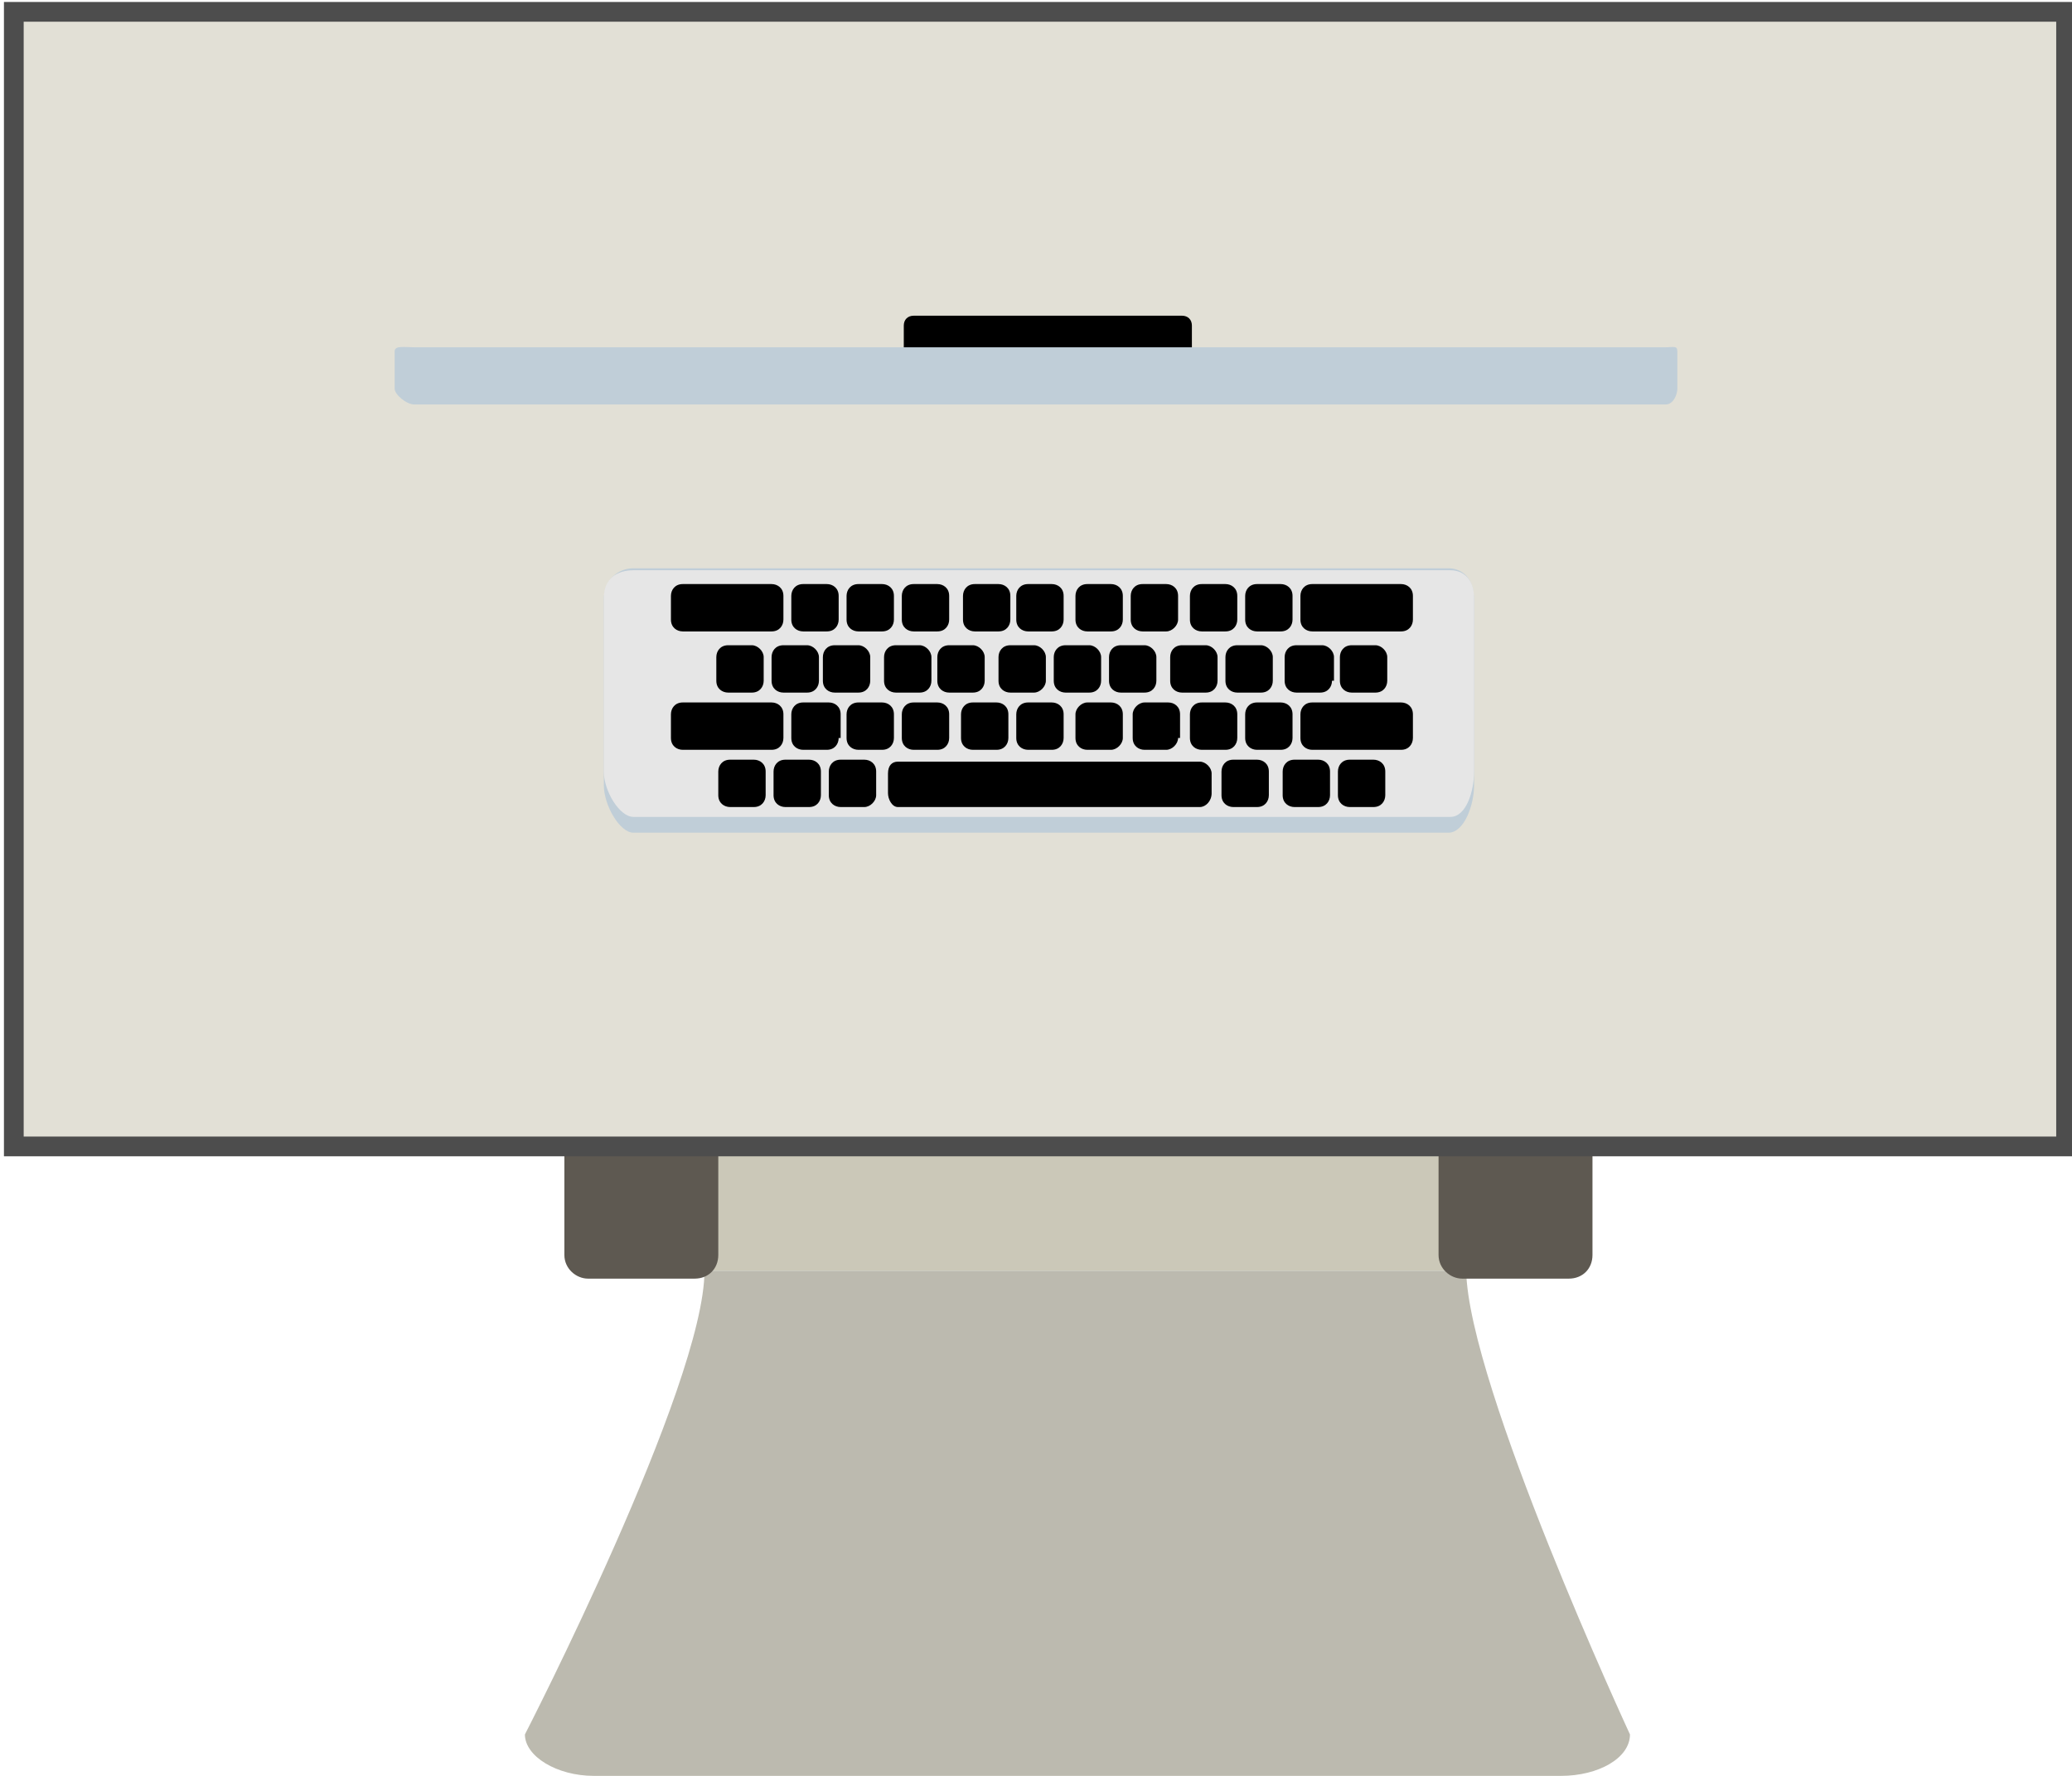 <?xml version="1.0" encoding="utf-8"?>
<!-- Generator: Adobe Illustrator 19.2.1, SVG Export Plug-In . SVG Version: 6.00 Build 0)  -->
<svg version="1.1" id="图层_1" xmlns="http://www.w3.org/2000/svg" xmlns:xlink="http://www.w3.org/1999/xlink" x="0px" y="0px"
	 viewBox="0 0 105 90" style="enable-background:new 0 0 105 90;" xml:space="preserve">
<style type="text/css">
	.st0{fill:#CBC8B8;}
	.st1{fill:#BCBAAF;}
	.st2{fill:#5E5951;}
	.st3{fill:#E2E0D6;stroke:#4D4D4D;stroke-miterlimit:10;}
	.st4{fill:#C0CED8;}
	.st5{fill:#E6E6E6;}
</style>
<g id="char">
	<path class="st0" d="M32.1,25.5c0-1.9,0.4-3.5,2.3-3.5h40.1c1.9,0,2.3,1.6,2.3,3.5c0,0,0,29.2,0,38.9H32.1
		C32.1,54.6,32.1,25.5,32.1,25.5z"/>
	<path class="st1" d="M82.6,87.9c0,1.2-1.6,2.1-3.5,2.1h-49c-1.9,0-3.5-1-3.5-2.1c0,0,9.1-17.7,9.1-23.5h38.6
		C74.4,70.2,82.6,87.9,82.6,87.9z"/>
	<path class="st2" d="M72.9,31.7c0-0.6,0.5-1.2,1.2-1.2h5.4c0.6,0,1.2,0.5,1.2,1.2v31.9c0,0.7-0.5,1.2-1.2,1.2h-5.4
		c-0.6,0-1.2-0.5-1.2-1.2V31.7z"/>
	<path class="st2" d="M28.6,31.7c0-0.6,0.5-1.2,1.2-1.2h5.4c0.6,0,1.2,0.5,1.2,1.2v31.9c0,0.7-0.5,1.2-1.2,1.2h-5.4
		c-0.6,0-1.2-0.5-1.2-1.2V31.7z"/>
</g>
<rect x="0.7" y="0.6" class="st3" width="104" height="57.5"/>
<g id="keyboard">
	<path class="st4" d="M74.7,39.8c0,1-0.5,2.4-1.3,2.4H32.1c-0.7,0-1.5-1.4-1.5-2.4v-9.4c0-1,0.7-1.6,1.5-1.6h41.3
		c0.7,0,1.3,0.5,1.3,1.6L74.7,39.8L74.7,39.8z"/>
	<path class="st5" d="M74.7,39.1c0,1-0.4,2.3-1.2,2.3H32.1c-0.7,0-1.5-1.3-1.5-2.3v-8.8c0-1,0.7-1.4,1.5-1.4h41.4
		c0.7,0,1.2,0.5,1.2,1.4C74.7,30.3,74.7,39.1,74.7,39.1z"/>
	<g id="key">
		<g id="line1_2_">
			<path d="M71.6,31.4c0,0.3-0.2,0.6-0.6,0.6h-4.5c-0.3,0-0.6-0.2-0.6-0.6v-1.2c0-0.3,0.2-0.6,0.6-0.6h4.5c0.3,0,0.6,0.2,0.6,0.6
				V31.4z"/>
			<path d="M42.5,31.4c0,0.3-0.2,0.6-0.6,0.6h-1.2c-0.3,0-0.6-0.2-0.6-0.6v-1.2c0-0.3,0.2-0.6,0.6-0.6h1.2c0.3,0,0.6,0.2,0.6,0.6
				V31.4z"/>
			<path d="M45.3,31.4c0,0.3-0.2,0.6-0.6,0.6h-1.2c-0.3,0-0.6-0.2-0.6-0.6v-1.2c0-0.3,0.2-0.6,0.6-0.6h1.2c0.3,0,0.6,0.2,0.6,0.6
				V31.4z"/>
			<path d="M48.1,31.4c0,0.3-0.2,0.6-0.6,0.6h-1.2c-0.3,0-0.6-0.2-0.6-0.6v-1.2c0-0.3,0.2-0.6,0.6-0.6h1.2c0.3,0,0.6,0.2,0.6,0.6
				V31.4z"/>
			<path d="M51.2,31.4c0,0.3-0.2,0.6-0.6,0.6h-1.2c-0.3,0-0.6-0.2-0.6-0.6v-1.2c0-0.3,0.2-0.6,0.6-0.6h1.2c0.3,0,0.6,0.2,0.6,0.6
				V31.4z"/>
			<path d="M53.9,31.4c0,0.3-0.2,0.6-0.6,0.6h-1.2c-0.3,0-0.6-0.2-0.6-0.6v-1.2c0-0.3,0.2-0.6,0.6-0.6h1.2c0.3,0,0.6,0.2,0.6,0.6
				V31.4L53.9,31.4z"/>
			<path d="M56.9,31.4c0,0.3-0.2,0.6-0.6,0.6h-1.2c-0.3,0-0.6-0.2-0.6-0.6v-1.2c0-0.3,0.2-0.6,0.6-0.6h1.2c0.3,0,0.6,0.2,0.6,0.6
				V31.4z"/>
			<path d="M59.7,31.4c0,0.3-0.3,0.6-0.6,0.6h-1.2c-0.3,0-0.6-0.2-0.6-0.6v-1.2c0-0.3,0.2-0.6,0.6-0.6h1.2c0.3,0,0.6,0.2,0.6,0.6
				V31.4z"/>
			<path d="M62.7,31.4c0,0.3-0.2,0.6-0.6,0.6h-1.2c-0.3,0-0.6-0.2-0.6-0.6v-1.2c0-0.3,0.2-0.6,0.6-0.6h1.2c0.3,0,0.6,0.2,0.6,0.6
				L62.7,31.4L62.7,31.4z"/>
			<path d="M65.5,31.4c0,0.3-0.2,0.6-0.6,0.6h-1.2c-0.3,0-0.6-0.2-0.6-0.6v-1.2c0-0.3,0.2-0.6,0.6-0.6h1.2c0.3,0,0.6,0.2,0.6,0.6
				V31.4L65.5,31.4z"/>
			<path d="M39.7,31.4c0,0.3-0.2,0.6-0.6,0.6h-4.5c-0.3,0-0.6-0.2-0.6-0.6v-1.2c0-0.3,0.2-0.6,0.6-0.6h4.5c0.3,0,0.6,0.2,0.6,0.6
				L39.7,31.4L39.7,31.4z"/>
		</g>
		<g id="line2">
			<path d="M38.7,34.5c0,0.3-0.2,0.6-0.6,0.6h-1.2c-0.3,0-0.6-0.2-0.6-0.6v-1.2c0-0.3,0.2-0.6,0.6-0.6h1.2c0.3,0,0.6,0.3,0.6,0.6
				V34.5z"/>
			<path d="M41.5,34.5c0,0.3-0.2,0.6-0.6,0.6h-1.2c-0.3,0-0.6-0.2-0.6-0.6v-1.2c0-0.3,0.2-0.6,0.6-0.6h1.2c0.3,0,0.6,0.3,0.6,0.6
				V34.5z"/>
			<path d="M44.1,34.5c0,0.3-0.2,0.6-0.6,0.6h-1.2c-0.3,0-0.6-0.2-0.6-0.6v-1.2c0-0.3,0.2-0.6,0.6-0.6h1.2c0.3,0,0.6,0.3,0.6,0.6
				V34.5z"/>
			<path d="M47.2,34.5c0,0.3-0.2,0.6-0.6,0.6h-1.2c-0.3,0-0.6-0.2-0.6-0.6v-1.2c0-0.3,0.2-0.6,0.6-0.6h1.2c0.3,0,0.6,0.3,0.6,0.6
				V34.5z"/>
			<path d="M49.9,34.5c0,0.3-0.2,0.6-0.6,0.6h-1.2c-0.3,0-0.6-0.2-0.6-0.6v-1.2c0-0.3,0.2-0.6,0.6-0.6h1.2c0.3,0,0.6,0.3,0.6,0.6
				V34.5z"/>
			<path d="M53,34.5c0,0.3-0.3,0.6-0.6,0.6h-1.2c-0.3,0-0.6-0.2-0.6-0.6v-1.2c0-0.3,0.2-0.6,0.6-0.6h1.2c0.3,0,0.6,0.3,0.6,0.6V34.5
				z"/>
			<path d="M55.8,34.5c0,0.3-0.2,0.6-0.6,0.6H54c-0.3,0-0.6-0.2-0.6-0.6v-1.2c0-0.3,0.2-0.6,0.6-0.6h1.2c0.3,0,0.6,0.3,0.6,0.6V34.5
				z"/>
			<path d="M58.6,34.5c0,0.3-0.2,0.6-0.6,0.6h-1.2c-0.3,0-0.6-0.2-0.6-0.6v-1.2c0-0.3,0.2-0.6,0.6-0.6H58c0.3,0,0.6,0.3,0.6,0.6
				V34.5z"/>
			<path d="M61.7,34.5c0,0.3-0.2,0.6-0.6,0.6h-1.2c-0.3,0-0.6-0.2-0.6-0.6v-1.2c0-0.3,0.2-0.6,0.6-0.6h1.2c0.3,0,0.6,0.3,0.6,0.6
				V34.5L61.7,34.5z"/>
			<path d="M64.5,34.5c0,0.3-0.2,0.6-0.6,0.6h-1.2c-0.3,0-0.6-0.2-0.6-0.6v-1.2c0-0.3,0.2-0.6,0.6-0.6h1.2c0.3,0,0.6,0.3,0.6,0.6
				V34.5z"/>
			<path d="M67.5,34.5c0,0.3-0.2,0.6-0.6,0.6h-1.2c-0.3,0-0.6-0.2-0.6-0.6v-1.2c0-0.3,0.2-0.6,0.6-0.6H67c0.3,0,0.6,0.3,0.6,0.6
				V34.5z"/>
			<path d="M70.3,34.5c0,0.3-0.2,0.6-0.6,0.6h-1.2c-0.3,0-0.6-0.2-0.6-0.6v-1.2c0-0.3,0.2-0.6,0.6-0.6h1.2c0.3,0,0.6,0.3,0.6,0.6
				C70.3,33.3,70.3,34.5,70.3,34.5z"/>
		</g>
		<g id="line3_2_">
			<path d="M71.6,37.4c0,0.3-0.2,0.6-0.6,0.6h-4.5c-0.3,0-0.6-0.2-0.6-0.6v-1.2c0-0.3,0.2-0.6,0.6-0.6h4.5c0.3,0,0.6,0.2,0.6,0.6
				V37.4z"/>
			<path d="M42.5,37.4c0,0.3-0.2,0.6-0.6,0.6h-1.2c-0.3,0-0.6-0.2-0.6-0.6v-1.2c0-0.3,0.2-0.6,0.6-0.6H42c0.3,0,0.6,0.2,0.6,0.6
				V37.4z"/>
			<path d="M45.3,37.4c0,0.3-0.2,0.6-0.6,0.6h-1.2c-0.3,0-0.6-0.2-0.6-0.6v-1.2c0-0.3,0.2-0.6,0.6-0.6h1.2c0.3,0,0.6,0.2,0.6,0.6
				V37.4z"/>
			<path d="M48.1,37.4c0,0.3-0.2,0.6-0.6,0.6h-1.2c-0.3,0-0.6-0.2-0.6-0.6v-1.2c0-0.3,0.2-0.6,0.6-0.6h1.2c0.3,0,0.6,0.2,0.6,0.6
				V37.4z"/>
			<path d="M51.1,37.4c0,0.3-0.2,0.6-0.6,0.6h-1.2c-0.3,0-0.6-0.2-0.6-0.6v-1.2c0-0.3,0.2-0.6,0.6-0.6h1.2c0.3,0,0.6,0.2,0.6,0.6
				V37.4z"/>
			<path d="M53.9,37.4c0,0.3-0.2,0.6-0.6,0.6h-1.2c-0.3,0-0.6-0.2-0.6-0.6v-1.2c0-0.3,0.2-0.6,0.6-0.6h1.2c0.3,0,0.6,0.2,0.6,0.6
				V37.4z"/>
			<path d="M56.9,37.4c0,0.3-0.3,0.6-0.6,0.6h-1.2c-0.3,0-0.6-0.2-0.6-0.6v-1.2c0-0.3,0.3-0.6,0.6-0.6h1.2c0.3,0,0.6,0.2,0.6,0.6
				V37.4z"/>
			<path d="M59.7,37.4c0,0.3-0.3,0.6-0.6,0.6H58c-0.3,0-0.6-0.2-0.6-0.6v-1.2c0-0.3,0.3-0.6,0.6-0.6h1.2c0.3,0,0.6,0.2,0.6,0.6V37.4
				z"/>
			<path d="M62.7,37.4c0,0.3-0.2,0.6-0.6,0.6h-1.2c-0.3,0-0.6-0.2-0.6-0.6v-1.2c0-0.3,0.2-0.6,0.6-0.6h1.2c0.3,0,0.6,0.2,0.6,0.6
				L62.7,37.4L62.7,37.4z"/>
			<path d="M65.5,37.4c0,0.3-0.2,0.6-0.6,0.6h-1.2c-0.3,0-0.6-0.2-0.6-0.6v-1.2c0-0.3,0.2-0.6,0.6-0.6h1.2c0.3,0,0.6,0.2,0.6,0.6
				V37.4L65.5,37.4z"/>
			<path d="M39.7,37.4c0,0.3-0.2,0.6-0.6,0.6h-4.5c-0.3,0-0.6-0.2-0.6-0.6v-1.2c0-0.3,0.2-0.6,0.6-0.6h4.5c0.3,0,0.6,0.2,0.6,0.6
				L39.7,37.4L39.7,37.4z"/>
		</g>
		<g id="line4">
			<path d="M38.8,40.3c0,0.3-0.2,0.6-0.6,0.6h-1.2c-0.3,0-0.6-0.2-0.6-0.6v-1.2c0-0.3,0.2-0.6,0.6-0.6h1.2c0.3,0,0.6,0.2,0.6,0.6
				V40.3z"/>
			<path d="M41.6,40.3c0,0.3-0.2,0.6-0.6,0.6h-1.2c-0.3,0-0.6-0.2-0.6-0.6v-1.2c0-0.3,0.2-0.6,0.6-0.6H41c0.3,0,0.6,0.2,0.6,0.6
				V40.3z"/>
			<path d="M44.4,40.3c0,0.3-0.3,0.6-0.6,0.6h-1.2c-0.3,0-0.6-0.2-0.6-0.6v-1.2c0-0.3,0.2-0.6,0.6-0.6h1.2c0.3,0,0.6,0.2,0.6,0.6
				V40.3z"/>
			<path d="M64.3,40.3c0,0.3-0.2,0.6-0.6,0.6h-1.2c-0.3,0-0.6-0.2-0.6-0.6v-1.2c0-0.3,0.2-0.6,0.6-0.6h1.2c0.3,0,0.6,0.2,0.6,0.6
				L64.3,40.3L64.3,40.3z"/>
			<path d="M67.4,40.3c0,0.3-0.2,0.6-0.6,0.6h-1.2c-0.3,0-0.6-0.2-0.6-0.6v-1.2c0-0.3,0.2-0.6,0.6-0.6h1.2c0.3,0,0.6,0.2,0.6,0.6
				V40.3z"/>
			<path d="M70.2,40.3c0,0.3-0.2,0.6-0.6,0.6h-1.2c-0.3,0-0.6-0.2-0.6-0.6v-1.2c0-0.3,0.2-0.6,0.6-0.6h1.2c0.3,0,0.6,0.2,0.6,0.6
				V40.3z"/>
			<path d="M61.4,40.2c0,0.4-0.3,0.7-0.6,0.7H45.5c-0.3,0-0.5-0.4-0.5-0.7v-1c0-0.4,0.2-0.6,0.5-0.6h15.3c0.3,0,0.6,0.3,0.6,0.6
				L61.4,40.2L61.4,40.2z"/>
		</g>
	</g>
</g>
<g id="monitor">
	<path d="M60.4,18.6c0,0.3-0.2,0.5-0.5,0.5H46.3c-0.3,0-0.5-0.2-0.5-0.5v-2.1c0-0.3,0.2-0.5,0.5-0.5h13.6c0.3,0,0.5,0.2,0.5,0.5
		L60.4,18.6L60.4,18.6z"/>
	<path class="st4" d="M85,19.7c0,0.3-0.2,0.8-0.6,0.8H21c-0.4,0-1-0.5-1-0.8v-1.9c0-0.3,0.5-0.2,1-0.2h63.4c0.4,0,0.6-0.1,0.6,0.2
		V19.7L85,19.7z"/>
</g>
</svg>

